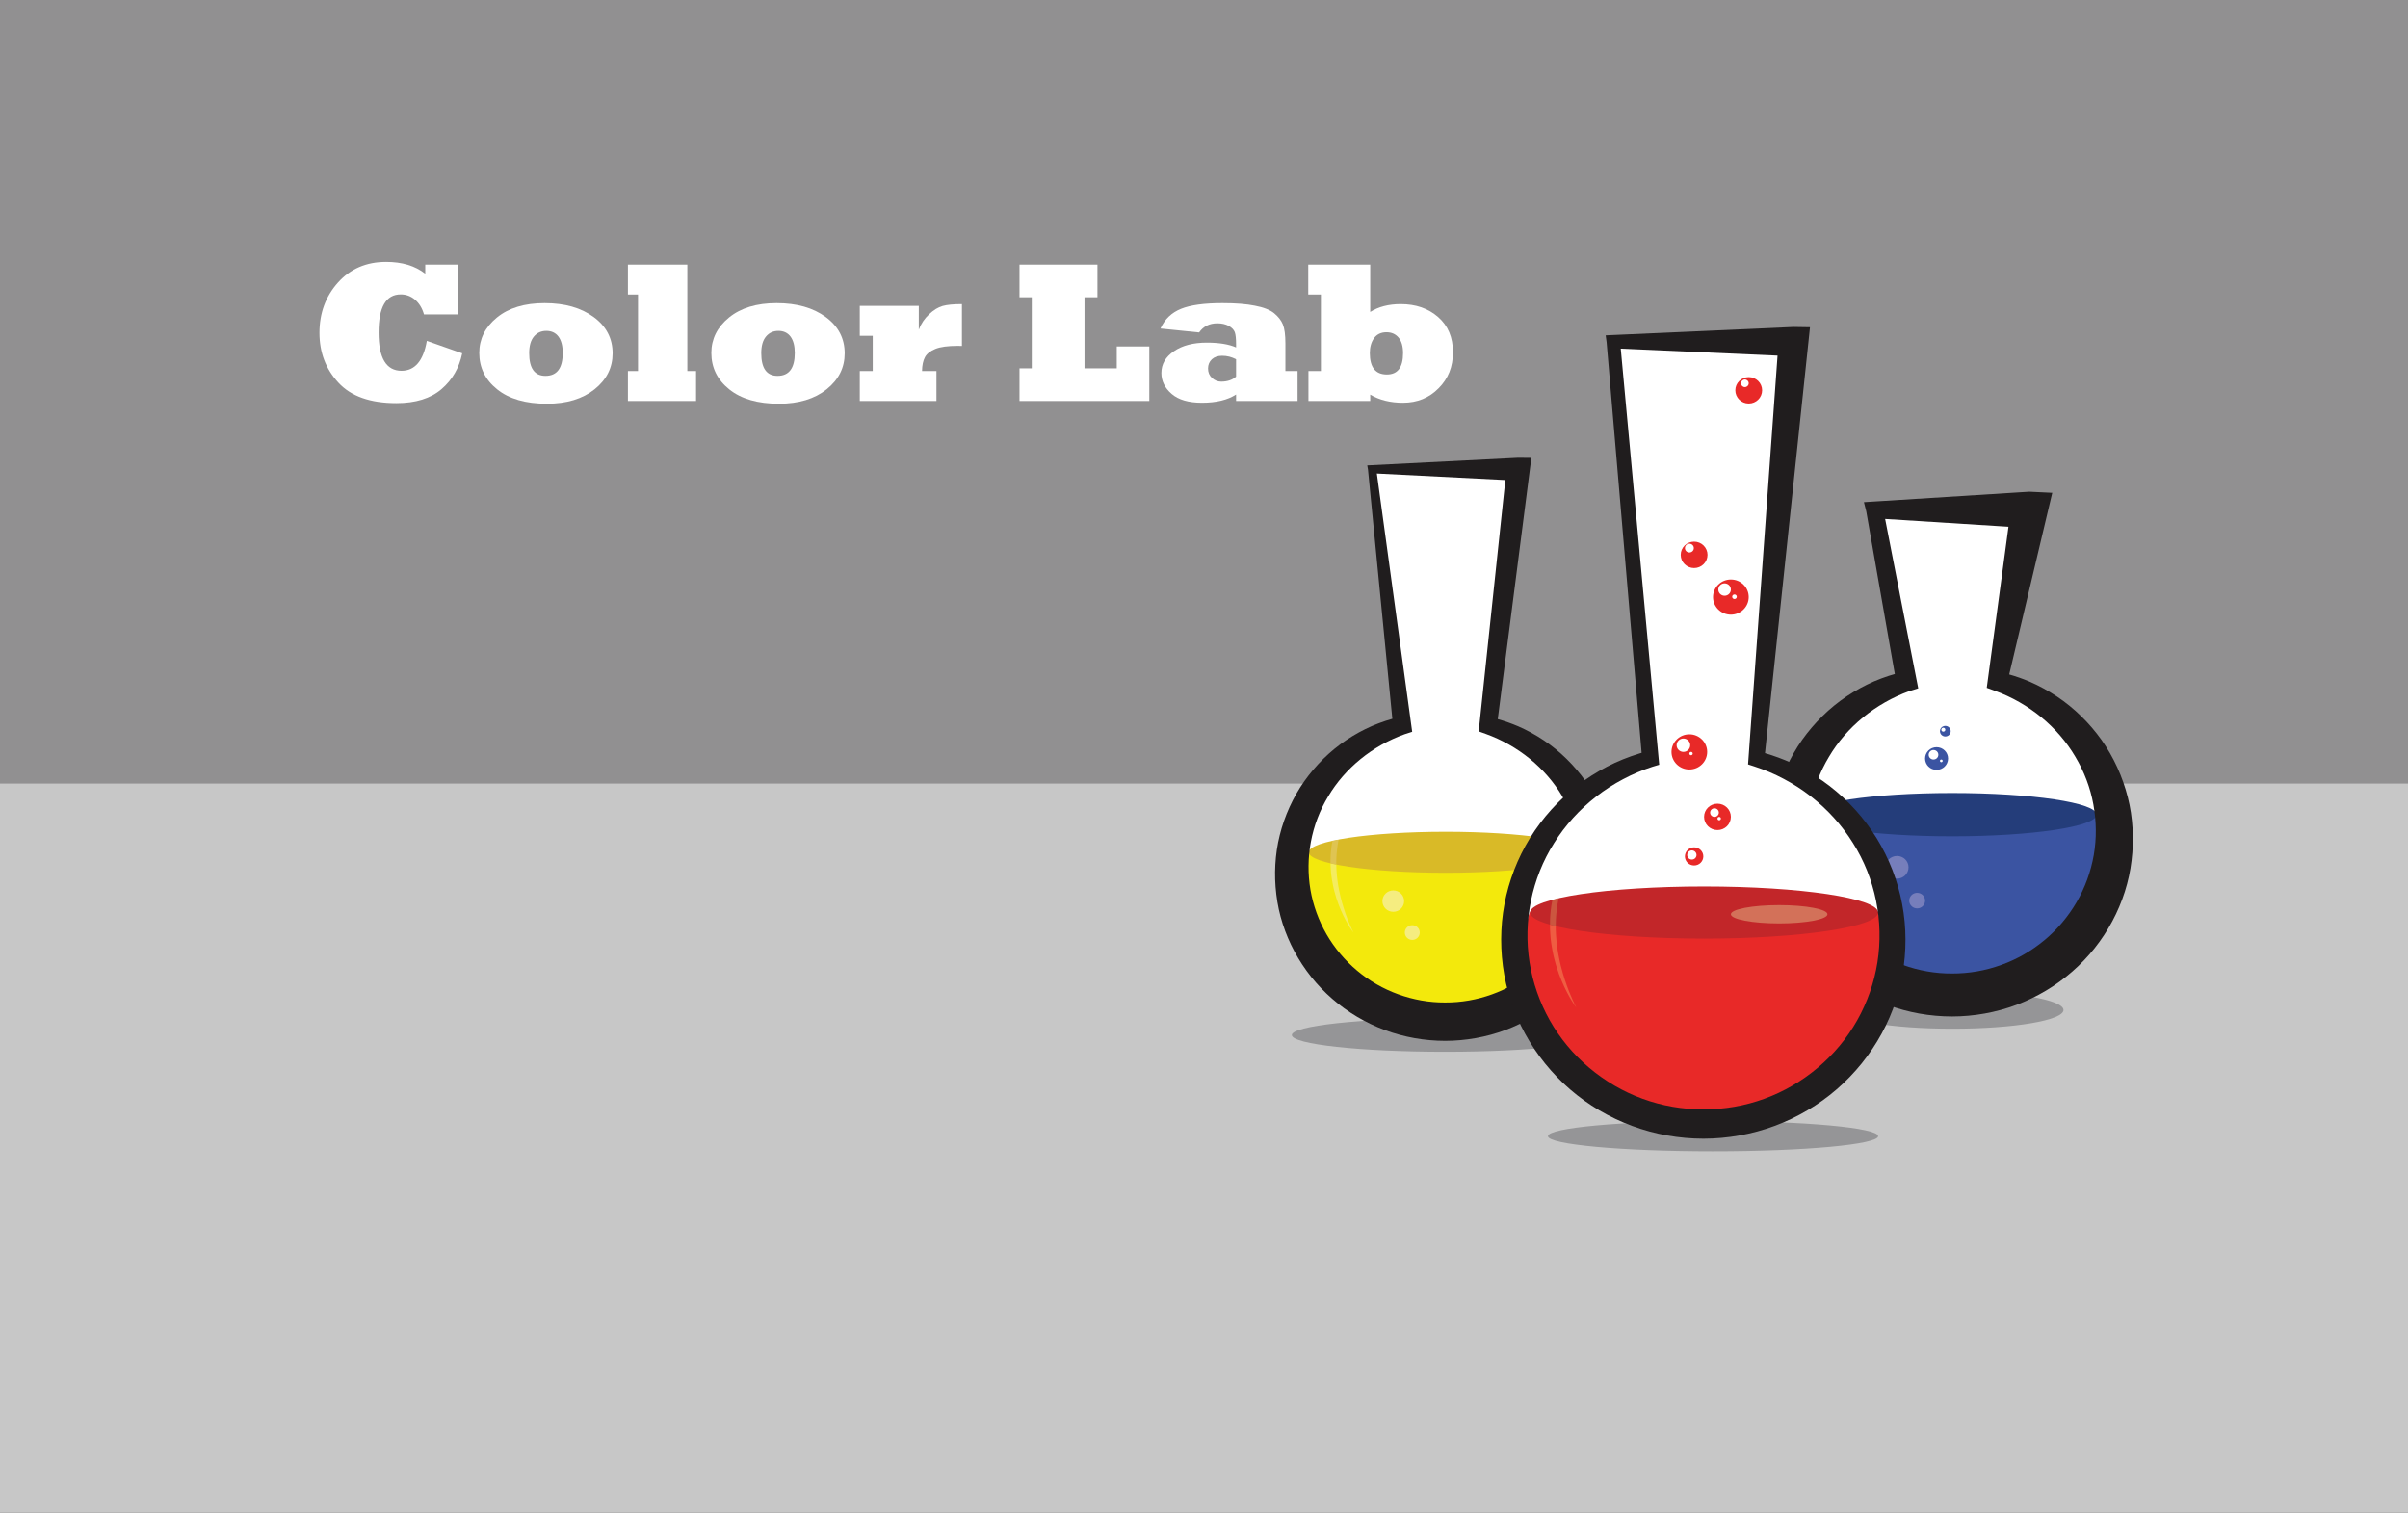 <?xml version="1.0" encoding="utf-8"?>
<!-- Generator: Adobe Illustrator 17.0.0, SVG Export Plug-In . SVG Version: 6.00 Build 0)  -->
<!DOCTYPE svg PUBLIC "-//W3C//DTD SVG 1.1//EN" "http://www.w3.org/Graphics/SVG/1.1/DTD/svg11.dtd">
<svg version="1.1" id="Layer_1" xmlns="http://www.w3.org/2000/svg" xmlns:xlink="http://www.w3.org/1999/xlink" x="0px" y="0px"
	 width="1584px" height="995.297px" viewBox="-155.5 -94.797 1584 995.297" enable-background="new -155.5 -94.797 1584 995.297"
	 xml:space="preserve">
<rect x="-155.5" y="-94.797" width="1584" height="995.297" fill="#333333" stroke="none"/>
<rect x="-231.5" y="-135.5" fill="#919091" width="1700" height="832.361"/>
<rect x="-231.5" y="420.708" fill="#C7C7C7" width="1700" height="523.792"/>
<g>
	<path fill="#FFFFFF" d="M125.271,129.458l23.282,8.191c-1.978,9.588-6.514,17.436-13.608,23.541
		c-7.181,6.149-17.069,9.223-29.667,9.223c-17.199,0-29.926-4.493-38.181-13.479c-8.299-8.942-12.448-19.864-12.448-32.763
		c0-12.984,4.063-24.013,12.19-33.085c8.126-9.072,18.681-13.608,31.666-13.608c10.534,0,19.112,2.602,25.733,7.804v-5.998h21.541
		v32.763H123.4c-1.161-4.084-3.118-7.309-5.869-9.674c-2.752-2.322-5.892-3.482-9.416-3.482c-9.718,0-14.576,8.363-14.576,25.088
		c0,16.769,5.03,25.153,15.092,25.153C117.444,149.128,122.991,142.572,125.271,129.458z"/>
	<path fill="#FFFFFF" d="M159.774,137.39c0-9.2,3.87-16.962,11.609-23.282s18.188-9.481,31.345-9.481
		c13.242,0,24.013,3.054,32.312,9.158c8.298,6.106,12.447,14.06,12.447,23.863c0,9.459-3.956,17.349-11.867,23.669
		s-18.359,9.48-31.344,9.48c-14.018,0-24.938-3.16-32.764-9.48C163.687,155.041,159.774,147.064,159.774,137.39z M192.603,137.52
		c0,9.975,3.568,14.962,10.706,14.962c7.567,0,11.352-5.03,11.352-15.092c0-4.6-0.926-8.168-2.773-10.706
		c-1.893-2.536-4.559-3.805-7.998-3.805c-3.396,0-6.127,1.248-8.19,3.741C193.635,129.114,192.603,132.747,192.603,137.52z"/>
	<path fill="#FFFFFF" d="M302.372,168.993h-44.823v-19.671h6.643v-50.37h-6.643V79.281h39.083v70.041h5.74V168.993z"/>
	<path fill="#FFFFFF" d="M312.434,137.39c0-9.2,3.87-16.962,11.609-23.282s18.188-9.481,31.344-9.481
		c13.243,0,24.014,3.054,32.312,9.158c8.298,6.106,12.448,14.06,12.448,23.863c0,9.459-3.957,17.349-11.867,23.669
		c-7.912,6.32-18.36,9.48-31.345,9.48c-14.018,0-24.938-3.16-32.763-9.48C316.346,155.041,312.434,147.064,312.434,137.39z
		 M345.262,137.52c0,9.975,3.568,14.962,10.706,14.962c7.566,0,11.351-5.03,11.351-15.092c0-4.6-0.925-8.168-2.773-10.706
		c-1.893-2.536-4.558-3.805-7.997-3.805c-3.397,0-6.127,1.248-8.19,3.741C346.293,129.114,345.262,132.747,345.262,137.52z"/>
	<path fill="#FFFFFF" d="M460.513,168.993h-50.435v-19.671h8.514v-23.218h-8.514v-19.671h38.826v15.672
		c1.461-3.912,3.718-7.288,6.771-10.125c2.924-2.794,5.891-4.622,8.9-5.482c2.88-0.816,7.115-1.226,12.705-1.226v27.539
		c-0.731-0.042-1.635-0.064-2.709-0.064c-6.621,0-11.544,0.667-14.769,2c-3.354,1.376-5.634,3.183-6.837,5.417
		c-1.247,2.322-1.893,5.375-1.935,9.158h9.48V168.993z"/>
	<path fill="#FFFFFF" d="M600.53,168.993H515.14v-21.477h8.063v-46.759h-8.063V79.281h51.273v21.477h-8.514v46.759h21.219v-14.382
		h21.412V168.993z"/>
	<path fill="#FFFFFF" d="M633.294,123.911l-25.411-2.58c2.795-6.148,7.31-10.469,13.544-12.963
		c6.148-2.493,15.221-3.741,27.217-3.741c4.428,0,8.395,0.14,11.899,0.419c3.504,0.28,6.632,0.699,9.384,1.258
		c5.718,1.075,9.953,2.731,12.706,4.966c2.751,2.279,4.664,4.73,5.739,7.353c1.118,2.708,1.677,6.923,1.677,12.641v18.059h7.998
		v19.671h-40.438v-4.257c-5.59,3.612-13.071,5.418-22.444,5.418c-8.814,0-15.457-1.935-19.929-5.805
		c-4.515-3.87-6.771-8.449-6.771-13.737c0-5.847,2.772-10.642,8.319-14.382c5.503-3.741,12.684-5.611,21.541-5.611
		c8.083,0,14.512,1.054,19.284,3.16v-1.871c0-3.87-0.28-6.578-0.838-8.126c-0.604-1.634-1.936-3.031-3.999-4.192
		c-2.15-1.118-4.644-1.677-7.481-1.677C640.087,117.913,636.088,119.912,633.294,123.911z M657.608,152.998v-11.416
		c-2.881-1.548-5.934-2.322-9.158-2.322c-2.838,0-5.095,0.774-6.772,2.322c-1.677,1.591-2.515,3.612-2.515,6.063
		c0,2.538,0.859,4.601,2.579,6.191c1.763,1.635,3.784,2.451,6.063,2.451C651.847,156.287,655.114,155.191,657.608,152.998z"/>
	<path fill="#FFFFFF" d="M745.837,168.993h-40.632v-19.671h8.191v-50.37h-8.32V79.281h40.761v31.151
		c5.503-3.439,12.189-5.16,20.058-5.16c9.933,0,18.145,2.838,24.637,8.513c6.492,5.676,9.739,13.394,9.739,23.154
		c0,4.816-0.785,9.18-2.354,13.092c-1.569,3.913-3.924,7.439-7.062,10.577c-6.235,6.364-14.061,9.545-23.477,9.545
		c-8.342,0-15.521-1.784-21.541-5.354V168.993z M745.579,137.455c0,9.416,3.74,14.124,11.222,14.124
		c7.095,0,10.642-4.686,10.642-14.06c0-4.472-0.989-7.89-2.967-10.255c-1.978-2.322-4.622-3.482-7.933-3.482
		c-3.526,0-6.234,1.269-8.126,3.805C746.524,130.21,745.579,133.5,745.579,137.455z"/>
</g>
<g>
	<path fill="#959597" d="M895.963,586.157c0,6.076-45.148,10.999-100.841,10.999c-55.699,0-100.847-4.922-100.847-10.999
		c0-6.07,45.148-10.998,100.847-10.998C850.815,575.158,895.963,580.087,895.963,586.157"/>
	<path fill="#FFFFFF" d="M823.391,382.573l19.777-168.68h-96.095l19.777,168.68c-41.927,12.047-72.573,50.182-72.573,95.395
		c0,54.892,45.148,99.387,100.841,99.387c55.699,0,100.847-44.494,100.847-99.387C895.964,432.755,865.318,394.619,823.391,382.573"
		/>
	<path fill="#F3E90C" d="M705.441,465.46h180.079c8.384,32.566-13.76,100.352-90.514,101.648
		C716.499,567.107,694.961,489.523,705.441,465.46"/>
	<path fill="#D9BA27" d="M885.519,465.9c0,7.448-40.314,13.489-90.037,13.489c-49.729,0-90.043-6.041-90.043-13.489
		c0-7.448,40.314-13.489,90.043-13.489C845.206,452.411,885.519,458.452,885.519,465.9"/>
	<path fill="#F5ED80" d="M761.007,490.986c-3.945,0-7.148,3.156-7.148,7.042c0,3.892,3.203,7.042,7.148,7.042
		c3.945,0,7.142-3.15,7.142-7.042C768.148,494.142,764.951,490.986,761.007,490.986"/>
	<path fill="#F5ED80" d="M773.51,513.873c-2.714,0-4.91,2.167-4.91,4.84s2.196,4.846,4.91,4.846s4.916-2.173,4.916-4.846
		S776.224,513.873,773.51,513.873"/>
	<path fill="#FFFFFF" d="M745.082,418.67c0,0-0.324,0.283-0.93,0.813c-0.595,0.542-1.49,1.313-2.602,2.338
		c-0.283,0.253-0.577,0.524-0.883,0.807c-0.289,0.3-0.589,0.612-0.907,0.936c-0.636,0.653-1.301,1.377-2.025,2.143
		c-0.359,0.389-0.748,0.772-1.113,1.195c-0.353,0.43-0.724,0.878-1.095,1.331c-0.748,0.919-1.537,1.884-2.332,2.914
		c-0.748,1.066-1.525,2.178-2.326,3.327c-0.206,0.289-0.412,0.577-0.606,0.877c-0.177,0.306-0.359,0.618-0.542,0.93
		c-0.371,0.624-0.742,1.26-1.119,1.908c-0.365,0.648-0.789,1.284-1.119,1.978c-0.341,0.689-0.689,1.384-1.036,2.084
		c-0.347,0.707-0.724,1.407-1.03,2.149c-0.3,0.747-0.601,1.495-0.907,2.255c-0.294,0.759-0.642,1.513-0.895,2.302
		c-0.259,0.789-0.518,1.584-0.783,2.384c-0.571,1.59-0.936,3.256-1.354,4.922c-0.1,0.418-0.218,0.83-0.3,1.254l-0.147,0.795
		c1.272-0.282,2.614-0.553,4.021-0.818c0.029-0.147,0.065-0.295,0.1-0.448c0.377-1.584,0.665-3.179,1.148-4.704
		c0.218-0.772,0.436-1.537,0.648-2.296c0.212-0.765,0.518-1.49,0.765-2.232c0.259-0.73,0.518-1.46,0.777-2.184
		c0.271-0.713,0.595-1.402,0.871-2.102c0.294-0.695,0.577-1.378,0.86-2.061c0.271-0.683,0.642-1.313,0.948-1.961
		c0.318-0.648,0.636-1.278,0.948-1.908c0.159-0.312,0.312-0.624,0.465-0.93c0.171-0.3,0.341-0.594,0.512-0.889
		c0.671-1.177,1.325-2.32,1.949-3.415c0.695-1.06,1.36-2.072,1.99-3.038c0.312-0.489,0.618-0.96,0.913-1.419
		c0.312-0.454,0.642-0.871,0.942-1.289c0.618-0.83,1.201-1.602,1.725-2.338c0.265-0.359,0.518-0.712,0.76-1.042
		c0.259-0.318,0.512-0.624,0.748-0.907c0.954-1.148,1.684-2.072,2.19-2.697C744.817,419.006,745.082,418.67,745.082,418.67"/>
	<path fill="#F4EC5F" d="M719.731,473.193c0,0.383,0.006,0.772,0.006,1.154c0.047,0.86,0.094,1.719,0.141,2.573
		c0.047,1.713,0.318,3.391,0.495,5.057c0.112,0.824,0.259,1.649,0.389,2.461c0.13,0.813,0.253,1.625,0.43,2.42
		c0.165,0.795,0.33,1.584,0.489,2.361c0.159,0.783,0.377,1.542,0.571,2.302c0.371,1.513,0.836,2.967,1.26,4.392
		c0.901,2.826,1.878,5.458,2.909,7.831c0.989,2.391,2.049,4.51,3.02,6.365c0.971,1.861,1.908,3.433,2.697,4.71
		c1.59,2.55,2.667,3.898,2.667,3.898s-0.188-0.389-0.542-1.107c-0.359-0.712-0.836-1.784-1.443-3.144
		c-0.601-1.36-1.278-3.032-2.031-4.952c-0.736-1.931-1.519-4.115-2.29-6.524c-0.789-2.402-1.49-5.046-2.208-7.831
		c-0.318-1.407-0.677-2.844-0.936-4.333c-0.135-0.742-0.294-1.484-0.43-2.243c-0.124-0.759-0.247-1.525-0.377-2.296
		c-0.141-0.772-0.224-1.555-0.324-2.343c-0.088-0.783-0.2-1.578-0.277-2.379c-0.059-0.801-0.124-1.602-0.183-2.414l-0.1-1.213
		l-0.053-1.225c-0.035-0.813-0.065-1.637-0.1-2.455c0-0.082,0-0.171,0-0.253C722.186,473.741,720.926,473.47,719.731,473.193"/>
	<path fill="#DFC452" d="M725.049,457.496c-1.407,0.265-2.744,0.536-4.016,0.813l-0.088,0.483c-0.153,0.848-0.306,1.702-0.459,2.561
		c-0.141,0.854-0.212,1.725-0.324,2.585c-0.082,0.871-0.236,1.731-0.265,2.602c-0.071,1.743-0.224,3.48-0.177,5.217
		c0.006,0.477,0.006,0.96,0.012,1.436c1.195,0.277,2.455,0.548,3.78,0.813c0.006-0.742,0.012-1.478,0.018-2.22
		c-0.029-1.654,0.141-3.309,0.23-4.963c0.029-0.824,0.165-1.643,0.241-2.467c0.1-0.824,0.159-1.649,0.289-2.461
		c0.135-0.813,0.271-1.625,0.406-2.438l0.194-1.213C724.931,457.991,724.99,457.744,725.049,457.496"/>
	<path fill="#201D1E" d="M829.74,378.308c4.569,1.266,9.055,2.867,13.442,4.734c5.87,2.555,11.511,5.664,16.863,9.238
		c10.704,7.165,20.042,16.397,27.573,26.966c7.448,10.627,12.953,22.668,16.133,35.351c1.619,6.341,2.561,12.806,2.938,19.4
		c0.377,6.465,0.171,13.089-0.63,19.601c-3.044,26.201-16.504,51.153-36.74,68.693c-10.086,8.808-21.844,15.785-34.485,20.531
		c-12.618,4.722-26.283,7.118-39.619,7.148c-13.66-0.018-27.096-2.402-39.796-7.113c-12.653-4.74-24.423-11.705-34.52-20.513
		c-20.26-17.528-33.755-42.487-36.828-68.705c-0.801-6.512-1.019-13.165-0.648-19.659c0.371-6.542,1.307-13.053,2.92-19.395
		c3.174-12.7,8.673-24.764,16.127-35.415c7.531-10.592,16.875-19.848,27.59-27.037c5.358-3.586,11.01-6.706,16.886-9.273
		c5.9-2.52,11.988-4.563,18.211-5.947l0.018-0.006l-4.275,6.341l-16.521-169.04v-0.012l-0.483-2.826l3.179-0.159l96.083-4.857h0.006
		l8.667,0.088l-1.066,8.314L829.74,378.308z M817.199,386.375l18.37-173.349l7.595,8.402h-0.006l-96.083-4.858l2.703-2.991v0.012
		l23.021,168.303l0.648,4.763l-4.922,1.578l-0.018,0.006c-21.255,7.631-39.307,22.333-50.323,40.926
		c-11.24,18.458-15.179,40.561-11.687,61.328c1.778,10.363,5.411,20.336,10.628,29.398c5.252,9.044,12.064,17.193,20.113,23.893
		c16.009,13.489,36.94,21.055,57.813,20.949c10.675,0.041,21.025-1.778,30.899-5.352c9.868-3.521,19.059-8.861,27.108-15.562
		c8.06-6.7,14.884-14.855,20.148-23.899c5.222-9.073,8.873-19.053,10.657-29.427c0.877-5.199,1.301-10.439,1.236-15.803
		c-0.047-5.228-0.595-10.557-1.537-15.767c-1.902-10.457-5.794-20.607-11.369-29.863c-11.022-18.635-29.109-33.384-50.412-41.044
		L817.199,386.375z"/>
	<path fill="#FFFFFF" d="M1158.825,354.617l20.937-112.875h-101.754l20.937,112.875c-44.4,12.759-76.854,53.144-76.854,101.023
		c0,58.13,47.815,105.251,106.793,105.251c58.984,0,106.793-47.121,106.793-105.251
		C1235.679,407.761,1203.231,367.376,1158.825,354.617"/>
	<path fill="#959597" d="M1201.871,569.666c0,6.813-32.677,12.329-72.986,12.329s-72.985-5.517-72.985-12.329
		c0-6.806,32.677-12.329,72.985-12.329S1201.871,562.86,1201.871,569.666"/>
	<path fill="#3B54A2" d="M1033.534,441.299h190.701c8.885,34.491-14.567,106.276-95.848,107.642
		C1045.245,548.94,1022.436,466.781,1033.534,441.299"/>
	<path fill="#243D7A" d="M1223.694,441.146c0,7.866-42.569,14.243-95.077,14.243c-52.514,0-95.083-6.376-95.083-14.243
		c0-7.866,42.569-14.242,95.083-14.242C1181.125,426.904,1223.694,433.28,1223.694,441.146"/>
	<path fill="#767EBB" d="M1092.378,468.334c-4.18,0-7.566,3.339-7.566,7.454c0,4.121,3.385,7.46,7.566,7.46
		c4.18,0,7.566-3.339,7.566-7.46C1099.944,471.672,1096.559,468.334,1092.378,468.334"/>
	<path fill="#3B54A2" d="M1125.96,404.23c0,4.122-3.391,7.46-7.572,7.46c-4.174,0-7.566-3.339-7.566-7.46
		c0-4.115,3.391-7.454,7.566-7.454C1122.569,396.776,1125.96,400.114,1125.96,404.23"/>
	<path fill="#3B54A2" d="M1127.683,386.257c0,1.925-1.584,3.486-3.533,3.486c-1.955,0-3.539-1.56-3.539-3.486
		c0-1.925,1.584-3.485,3.539-3.485C1126.099,382.771,1127.683,384.331,1127.683,386.257"/>
	<path fill="#767EBB" d="M1105.62,492.57c-2.873,0-5.205,2.296-5.205,5.129s2.332,5.128,5.205,5.128s5.205-2.296,5.205-5.128
		S1108.493,492.57,1105.62,492.57"/>
	<path fill="#767EBB" d="M1088.7,509.136c0.218,2.037,0.383,4.092,0.5,6.159c0.512-0.795,0.813-1.743,0.813-2.756
		C1090.013,511.232,1089.519,510.043,1088.7,509.136"/>
	<path fill="#FFFFFF" d="M1071.416,393.897c0,0-0.347,0.312-1.001,0.889c-0.648,0.595-1.619,1.443-2.82,2.562
		c-0.3,0.277-0.618,0.571-0.954,0.883c-0.312,0.324-0.636,0.666-0.977,1.025c-0.689,0.712-1.413,1.501-2.196,2.337
		c-0.383,0.424-0.801,0.842-1.195,1.307c-0.389,0.471-0.783,0.954-1.189,1.454c-0.807,0.995-1.66,2.049-2.52,3.174
		c-0.807,1.16-1.649,2.367-2.514,3.621c-0.218,0.318-0.442,0.63-0.654,0.954c-0.194,0.336-0.394,0.677-0.589,1.013
		c-0.4,0.683-0.801,1.378-1.207,2.078c-0.394,0.707-0.86,1.395-1.213,2.149c-0.365,0.747-0.742,1.507-1.119,2.273
		c-0.377,0.765-0.783,1.531-1.113,2.337c-0.324,0.807-0.654,1.625-0.983,2.449c-0.318,0.824-0.695,1.643-0.966,2.502
		c-0.283,0.854-0.565,1.719-0.848,2.591c-0.071,0.2-0.141,0.4-0.206,0.6c1.03,0.901,2.043,1.808,3.05,2.732
		c0.182-0.789,0.383-1.572,0.624-2.338c0.235-0.842,0.477-1.672,0.712-2.502c0.23-0.83,0.565-1.619,0.836-2.426
		c0.288-0.801,0.571-1.596,0.854-2.379c0.294-0.783,0.648-1.531,0.954-2.291c0.318-0.754,0.636-1.507,0.948-2.243
		c0.288-0.748,0.695-1.431,1.03-2.137c0.353-0.7,0.701-1.395,1.042-2.072c0.171-0.341,0.341-0.677,0.512-1.013
		c0.188-0.33,0.377-0.648,0.559-0.971c0.736-1.284,1.454-2.52,2.137-3.715c0.742-1.154,1.495-2.237,2.178-3.297
		c0.347-0.524,0.677-1.042,1.007-1.543c0.336-0.489,0.701-0.942,1.03-1.395c0.671-0.901,1.313-1.737,1.89-2.532
		c0.288-0.395,0.565-0.772,0.83-1.136c0.288-0.342,0.559-0.666,0.818-0.977c1.048-1.242,1.849-2.243,2.408-2.921
		C1071.121,394.262,1071.416,393.897,1071.416,393.897"/>
	<path fill="#FFFFFF" d="M1119.549,401.754c0,1.725-1.419,3.126-3.174,3.126c-1.749,0-3.168-1.401-3.168-3.126
		c0-1.725,1.419-3.126,3.168-3.126C1118.13,398.628,1119.549,400.03,1119.549,401.754"/>
	<path fill="#FFFFFF" d="M1122.402,405.763c0,0.489-0.4,0.883-0.895,0.883c-0.495,0-0.895-0.395-0.895-0.883
		c0-0.488,0.4-0.883,0.895-0.883C1122.002,404.88,1122.402,405.274,1122.402,405.763"/>
	<path fill="#FFFFFF" d="M1124.149,385.263c0,0.718-0.595,1.301-1.325,1.301s-1.319-0.583-1.319-1.301
		c0-0.718,0.589-1.301,1.319-1.301S1124.149,384.545,1124.149,385.263"/>
	<path fill="#201D1E" d="M1166.177,348.915c4.557,1.289,9.044,2.879,13.43,4.728c6.247,2.702,12.253,6,17.952,9.78
		c11.399,7.601,21.355,17.399,29.38,28.632c7.949,11.293,13.825,24.111,17.234,37.606c1.737,6.759,2.75,13.63,3.156,20.66
		c0.406,6.877,0.194,13.937-0.648,20.878c-3.209,27.908-17.528,54.516-39.083,73.215c-10.74,9.403-23.269,16.839-36.74,21.903
		c-13.448,5.034-28.02,7.595-42.222,7.619c-14.566-0.012-28.88-2.555-42.416-7.583c-13.477-5.052-26.024-12.482-36.775-21.873
		c-21.579-18.694-35.939-45.307-39.184-73.245c-0.848-6.936-1.072-14.025-0.659-20.937c0.394-6.965,1.401-13.901,3.132-20.654
		c3.397-13.519,9.273-26.354,17.222-37.676c8.031-11.258,17.993-21.084,29.404-28.709c5.705-3.797,11.723-7.106,17.981-9.821
		c6.276-2.655,12.753-4.816,19.365-6.265h0.018l-4.722,7.537l-19.854-113.058v-0.012l-1.542-6.082l7.059-0.448l101.73-6.418h0.006
		l15.096,0.724l-3.174,13.377L1166.177,348.915z M1151.398,357.711l16.08-119.217l11.923,14.101h-0.006l-101.73-6.418l5.529-6.529
		v0.012l22.009,112.67l1.125,5.729l-5.847,1.813l-0.012,0.006c-22.391,8.143-41.362,23.687-52.902,43.299
		c-11.787,19.459-15.868,42.71-12.164,64.536c1.878,10.887,5.717,21.361,11.204,30.882c5.529,9.491,12.688,18.046,21.149,25.076
		c16.821,14.16,38.795,22.091,60.698,21.979c11.222,0.047,22.079-1.867,32.448-5.617c10.357-3.686,20.013-9.291,28.468-16.321
		c8.473-7.03,15.644-15.585,21.184-25.088c5.499-9.521,9.35-20.007,11.246-30.905c0.936-5.47,1.39-10.975,1.331-16.615
		c-0.041-5.499-0.607-11.11-1.584-16.592c-1.978-11.004-6.041-21.691-11.887-31.453c-11.552-19.659-30.552-35.256-52.996-43.428
		L1151.398,357.711z"/>
	<path fill="#959597" d="M1079.936,652.669c0,5.505-48.616,9.968-108.589,9.968c-59.968,0-108.583-4.463-108.583-9.968
		c0-5.505,48.616-9.962,108.583-9.962C1031.32,642.707,1079.936,647.164,1079.936,652.669"/>
	<path fill="#FFFFFF" d="M999.881,404.454l24.387-274.484H905.752l24.393,274.484c-51.713,14.861-89.513,61.893-89.513,117.662
		c0,67.692,55.687,122.573,124.38,122.573c68.693,0,124.375-54.88,124.375-122.573
		C1089.388,466.347,1051.594,419.315,999.881,404.454"/>
	<path fill="#E82928" d="M983.085,442.617c0,4.799-3.945,8.685-8.814,8.685c-4.869,0-8.814-3.886-8.814-8.685
		c0-4.798,3.945-8.684,8.814-8.684C979.14,433.933,983.085,437.819,983.085,442.617"/>
	<path fill="#E82928" d="M1003.633,161.984c0,4.799-3.945,8.685-8.814,8.685c-4.863,0-8.814-3.886-8.814-8.685
		c0-4.798,3.951-8.684,8.814-8.684C999.688,153.3,1003.633,157.186,1003.633,161.984"/>
	<path fill="#E82928" d="M967.714,270.238c0,4.799-3.945,8.691-8.814,8.691c-4.863,0-8.814-3.892-8.814-8.691
		c0-4.798,3.951-8.684,8.814-8.684C963.769,261.554,967.714,265.44,967.714,270.238"/>
	<path fill="#E82928" d="M967.497,399.875c0,6.388-5.252,11.564-11.734,11.564s-11.734-5.176-11.734-11.564
		c0-6.388,5.252-11.558,11.734-11.558S967.497,393.487,967.497,399.875"/>
	<path fill="#E82928" d="M994.819,298.003c0,6.388-5.252,11.57-11.734,11.57s-11.734-5.181-11.734-11.57
		c0-6.382,5.252-11.558,11.734-11.558S994.819,291.621,994.819,298.003"/>
	<path fill="#E82928" d="M964.961,468.615c0,3.298-2.714,5.97-6.059,5.97c-3.35,0-6.059-2.673-6.059-5.97
		c0-3.297,2.708-5.97,6.059-5.97C962.247,462.645,964.961,465.318,964.961,468.615"/>
	<path fill="#E82928" d="M851.009,504.986h228.925c10.669,41.403-17.487,128.944-115.06,130.586
		C865.069,635.572,837.679,535.579,851.009,504.986"/>
	<path fill="#C22629" d="M1079.936,505.545c0,9.474-51.248,17.146-114.465,17.146s-114.459-7.672-114.459-17.146
		c0-9.467,51.242-17.145,114.459-17.145S1079.936,496.077,1079.936,505.545"/>
	<path fill="#D37159" d="M1014.848,500.658c-17.54,0-31.765,2.697-31.765,6.023c0,3.333,14.225,6.029,31.765,6.029
		c17.54,0,31.759-2.697,31.759-6.029C1046.607,503.355,1032.388,500.658,1014.848,500.658"/>
	<path fill="#FFFFFF" d="M893.363,451.304c0,0-0.371,0.336-1.072,0.96c-0.689,0.636-1.719,1.554-3.003,2.761
		c-0.324,0.294-0.659,0.612-1.019,0.942c-0.336,0.353-0.683,0.724-1.048,1.107c-0.73,0.765-1.501,1.613-2.337,2.514
		c-0.412,0.453-0.86,0.907-1.278,1.401c-0.412,0.506-0.836,1.03-1.266,1.56c-0.866,1.077-1.772,2.208-2.697,3.409
		c-0.86,1.248-1.755,2.544-2.679,3.892c-0.23,0.336-0.471,0.671-0.695,1.019c-0.206,0.359-0.418,0.724-0.63,1.089
		c-0.424,0.73-0.854,1.472-1.289,2.226c-0.218,0.371-0.436,0.754-0.659,1.136c-0.224,0.377-0.442,0.765-0.63,1.172
		c-0.394,0.801-0.795,1.607-1.195,2.426c-0.4,0.824-0.836,1.643-1.189,2.508c-0.347,0.865-0.695,1.737-1.048,2.62
		c-0.336,0.889-0.736,1.766-1.03,2.685c-0.3,0.919-0.601,1.843-0.901,2.773c-0.665,1.843-1.083,3.78-1.566,5.717
		c-0.112,0.489-0.253,0.971-0.347,1.46l-0.082,0.454c1.284-0.342,2.644-0.677,4.074-1.001c0.012-0.041,0.024-0.082,0.029-0.124
		c0.442-1.855,0.789-3.721,1.354-5.511c0.259-0.901,0.518-1.796,0.771-2.685s0.606-1.743,0.901-2.603
		c0.312-0.86,0.618-1.713,0.919-2.555c0.141-0.43,0.347-0.824,0.512-1.236c0.177-0.406,0.347-0.813,0.518-1.219
		c0.347-0.813,0.683-1.613,1.019-2.408c0.159-0.4,0.347-0.783,0.548-1.16c0.188-0.382,0.383-0.759,0.571-1.136
		c0.377-0.747,0.754-1.49,1.125-2.219c0.182-0.365,0.365-0.724,0.548-1.083c0.2-0.348,0.406-0.695,0.601-1.036
		c0.801-1.378,1.566-2.702,2.308-3.98c0.795-1.242,1.613-2.402,2.349-3.533c0.371-0.565,0.73-1.113,1.083-1.648
		c0.365-0.53,0.754-1.013,1.113-1.496c0.724-0.966,1.413-1.86,2.031-2.708c0.312-0.418,0.612-0.824,0.901-1.213
		c0.306-0.365,0.606-0.713,0.883-1.048c1.13-1.325,1.99-2.391,2.591-3.115C893.045,451.693,893.363,451.304,893.363,451.304"/>
	<path fill="#EF5D42" d="M864.098,513.515c0.006,0.913,0.006,1.826,0.012,2.732c0.053,1.001,0.112,2.002,0.165,2.991
		c0.053,1.996,0.359,3.945,0.559,5.882c0.13,0.966,0.3,1.92,0.447,2.867c0.147,0.948,0.289,1.89,0.495,2.815
		c0.183,0.93,0.371,1.843,0.553,2.756c0.188,0.907,0.436,1.796,0.659,2.673c0.418,1.766,0.96,3.462,1.443,5.122
		c1.03,3.297,2.149,6.365,3.333,9.138c1.136,2.785,2.349,5.264,3.462,7.436c1.113,2.173,2.184,4.016,3.091,5.511
		c0.907,1.501,1.684,2.638,2.214,3.409c0.53,0.777,0.842,1.166,0.842,1.166s-0.235-0.436-0.648-1.272
		c-0.43-0.83-1.001-2.072-1.725-3.65c-0.718-1.578-1.531-3.521-2.426-5.758c-0.871-2.243-1.813-4.787-2.732-7.595
		c-0.936-2.803-1.784-5.882-2.632-9.138c-0.377-1.643-0.807-3.321-1.119-5.058c-0.165-0.865-0.359-1.737-0.512-2.62
		c-0.147-0.889-0.3-1.784-0.453-2.685c-0.165-0.901-0.265-1.819-0.383-2.738c-0.106-0.924-0.241-1.849-0.336-2.785
		c-0.071-0.936-0.147-1.878-0.224-2.826c-0.035-0.471-0.077-0.942-0.118-1.419l-0.059-1.431c-0.041-0.96-0.082-1.919-0.124-2.879
		c0-0.548,0.006-1.095,0.012-1.643C866.559,514.187,865.293,513.857,864.098,513.515"/>
	<path fill="#CB563F" d="M869.778,496.133c-1.431,0.324-2.791,0.66-4.074,1.001l-0.188,1.03c-0.177,0.989-0.353,1.978-0.53,2.973
		c-0.165,1.001-0.247,2.008-0.377,3.015c-0.094,1.007-0.265,2.007-0.306,3.02c-0.082,2.026-0.265,4.045-0.206,6.059
		c0,0.094,0,0.188,0,0.282c1.195,0.341,2.461,0.671,3.798,1.001c0-0.418,0.006-0.836,0.006-1.248
		c-0.029-1.937,0.171-3.874,0.265-5.811c0.035-0.966,0.194-1.925,0.283-2.891c0.118-0.96,0.188-1.931,0.341-2.879
		c0.159-0.954,0.318-1.908,0.477-2.856l0.23-1.419C869.572,496.981,869.684,496.557,869.778,496.133"/>
	<path fill="#FFFFFF" d="M994.819,157.371c0,1.378-1.13,2.497-2.532,2.497c-1.396,0-2.532-1.119-2.532-2.497
		c0-1.377,1.136-2.496,2.532-2.496C993.689,154.875,994.819,155.993,994.819,157.371"/>
	<path fill="#FFFFFF" d="M958.715,265.789c0,1.59-1.307,2.879-2.92,2.879s-2.92-1.289-2.92-2.879c0-1.589,1.307-2.879,2.92-2.879
		S958.715,264.199,958.715,265.789"/>
	<path fill="#FFFFFF" d="M983.085,293.056c0,2.249-1.849,4.069-4.127,4.069c-2.284,0-4.133-1.819-4.133-4.069
		c0-2.249,1.849-4.068,4.133-4.068C981.236,288.987,983.085,290.807,983.085,293.056"/>
	<path fill="#FFFFFF" d="M986.972,297.79c0,0.824-0.677,1.496-1.519,1.496c-0.836,0-1.513-0.671-1.513-1.496
		c0-0.824,0.677-1.495,1.513-1.495C986.295,296.294,986.972,296.966,986.972,297.79"/>
	<path fill="#FFFFFF" d="M956.331,395.476c0,2.432-2.002,4.404-4.469,4.404c-2.461,0-4.463-1.973-4.463-4.404
		c0-2.431,2.002-4.398,4.463-4.398C954.329,391.078,956.331,393.045,956.331,395.476"/>
	<path fill="#FFFFFF" d="M957.984,400.973c0,0.607-0.501,1.095-1.113,1.095c-0.612,0-1.107-0.489-1.107-1.095
		c0-0.606,0.495-1.095,1.107-1.095C957.484,399.878,957.984,400.366,957.984,400.973"/>
	<path fill="#FFFFFF" d="M975.17,439.799c0,1.56-1.284,2.82-2.862,2.82c-1.584,0-2.867-1.26-2.867-2.82
		c0-1.56,1.284-2.82,2.867-2.82C973.887,436.979,975.17,438.239,975.17,439.799"/>
	<path fill="#FFFFFF" d="M976.523,443.729c0,0.612-0.5,1.113-1.125,1.113c-0.624,0-1.13-0.501-1.13-1.113
		c0-0.612,0.506-1.107,1.13-1.107C976.022,442.622,976.523,443.117,976.523,443.729"/>
	<path fill="#FFFFFF" d="M960.475,467.682c0,1.666-1.372,3.009-3.056,3.009c-1.69,0-3.056-1.343-3.056-3.009
		c0-1.666,1.366-3.014,3.056-3.014C959.103,464.667,960.475,466.016,960.475,467.682"/>
	<path fill="#201D1E" d="M1005.522,400.692c6.023,1.761,11.929,3.933,17.646,6.541c7.03,3.244,13.766,7.13,20.119,11.575
		c12.706,8.891,23.757,20.142,32.536,32.96c8.743,12.847,15.12,27.314,18.711,42.469c3.609,15.167,4.298,30.964,2.279,46.449
		c-2.031,15.497-6.959,30.67-14.519,44.465c-7.531,13.813-17.593,26.277-29.557,36.652c-11.964,10.38-25.895,18.558-40.838,24.105
		c-14.914,5.552-30.982,8.402-46.814,8.425c-16.068-0.012-31.965-2.85-46.944-8.39c-14.949-5.54-28.892-13.707-40.867-24.081
		c-11.976-10.368-22.05-22.839-29.598-36.652c-7.578-13.795-12.518-28.974-14.561-44.482c-2.037-15.497-1.354-31.306,2.243-46.49
		c3.58-15.173,9.956-29.663,18.7-42.534c8.779-12.835,19.836-24.105,32.554-33.025c6.353-4.451,13.095-8.349,20.13-11.605
		c7.048-3.226,14.378-5.817,21.856-7.748l0.029-0.006l-3.886,5.6l-23.41-274.556v-0.018l-0.612-4.534l5.034-0.224l118.504-5.282
		h0.012l10.851,0.177l-1.089,10.327L1005.522,400.692z M994.388,408.093l20.119-278.965l9.762,10.498h-0.012l-118.504-5.281
		l4.428-4.757v0.012l25.365,274.391l0.4,4.327l-4.28,1.272l-0.029,0.006c-6.73,2.167-13.248,4.922-19.447,8.219
		c-6.206,3.274-12.117,7.077-17.616,11.358c-11.016,8.561-20.496,18.953-27.767,30.646c-14.778,23.28-20.395,51.63-16.162,78.461
		c2.108,13.395,6.653,26.36,13.295,38.171c6.659,11.805,15.479,22.409,25.877,31.164c10.392,8.761,22.297,15.767,35.109,20.425
		c12.765,4.687,26.495,7.048,40.043,7.007c13.783,0.047,27.343-2.308,40.167-6.989c12.818-4.651,24.729-11.658,35.127-20.419
		c10.41-8.755,19.241-19.359,25.906-31.17c6.653-11.817,11.205-24.794,13.324-38.2c4.245-26.854-1.36-55.234-16.15-78.555
		c-7.283-11.705-16.769-22.121-27.797-30.699c-5.511-4.286-11.422-8.102-17.646-11.381c-6.206-3.309-12.735-6.07-19.477-8.237
		L994.388,408.093z"/>
</g>
</svg>
